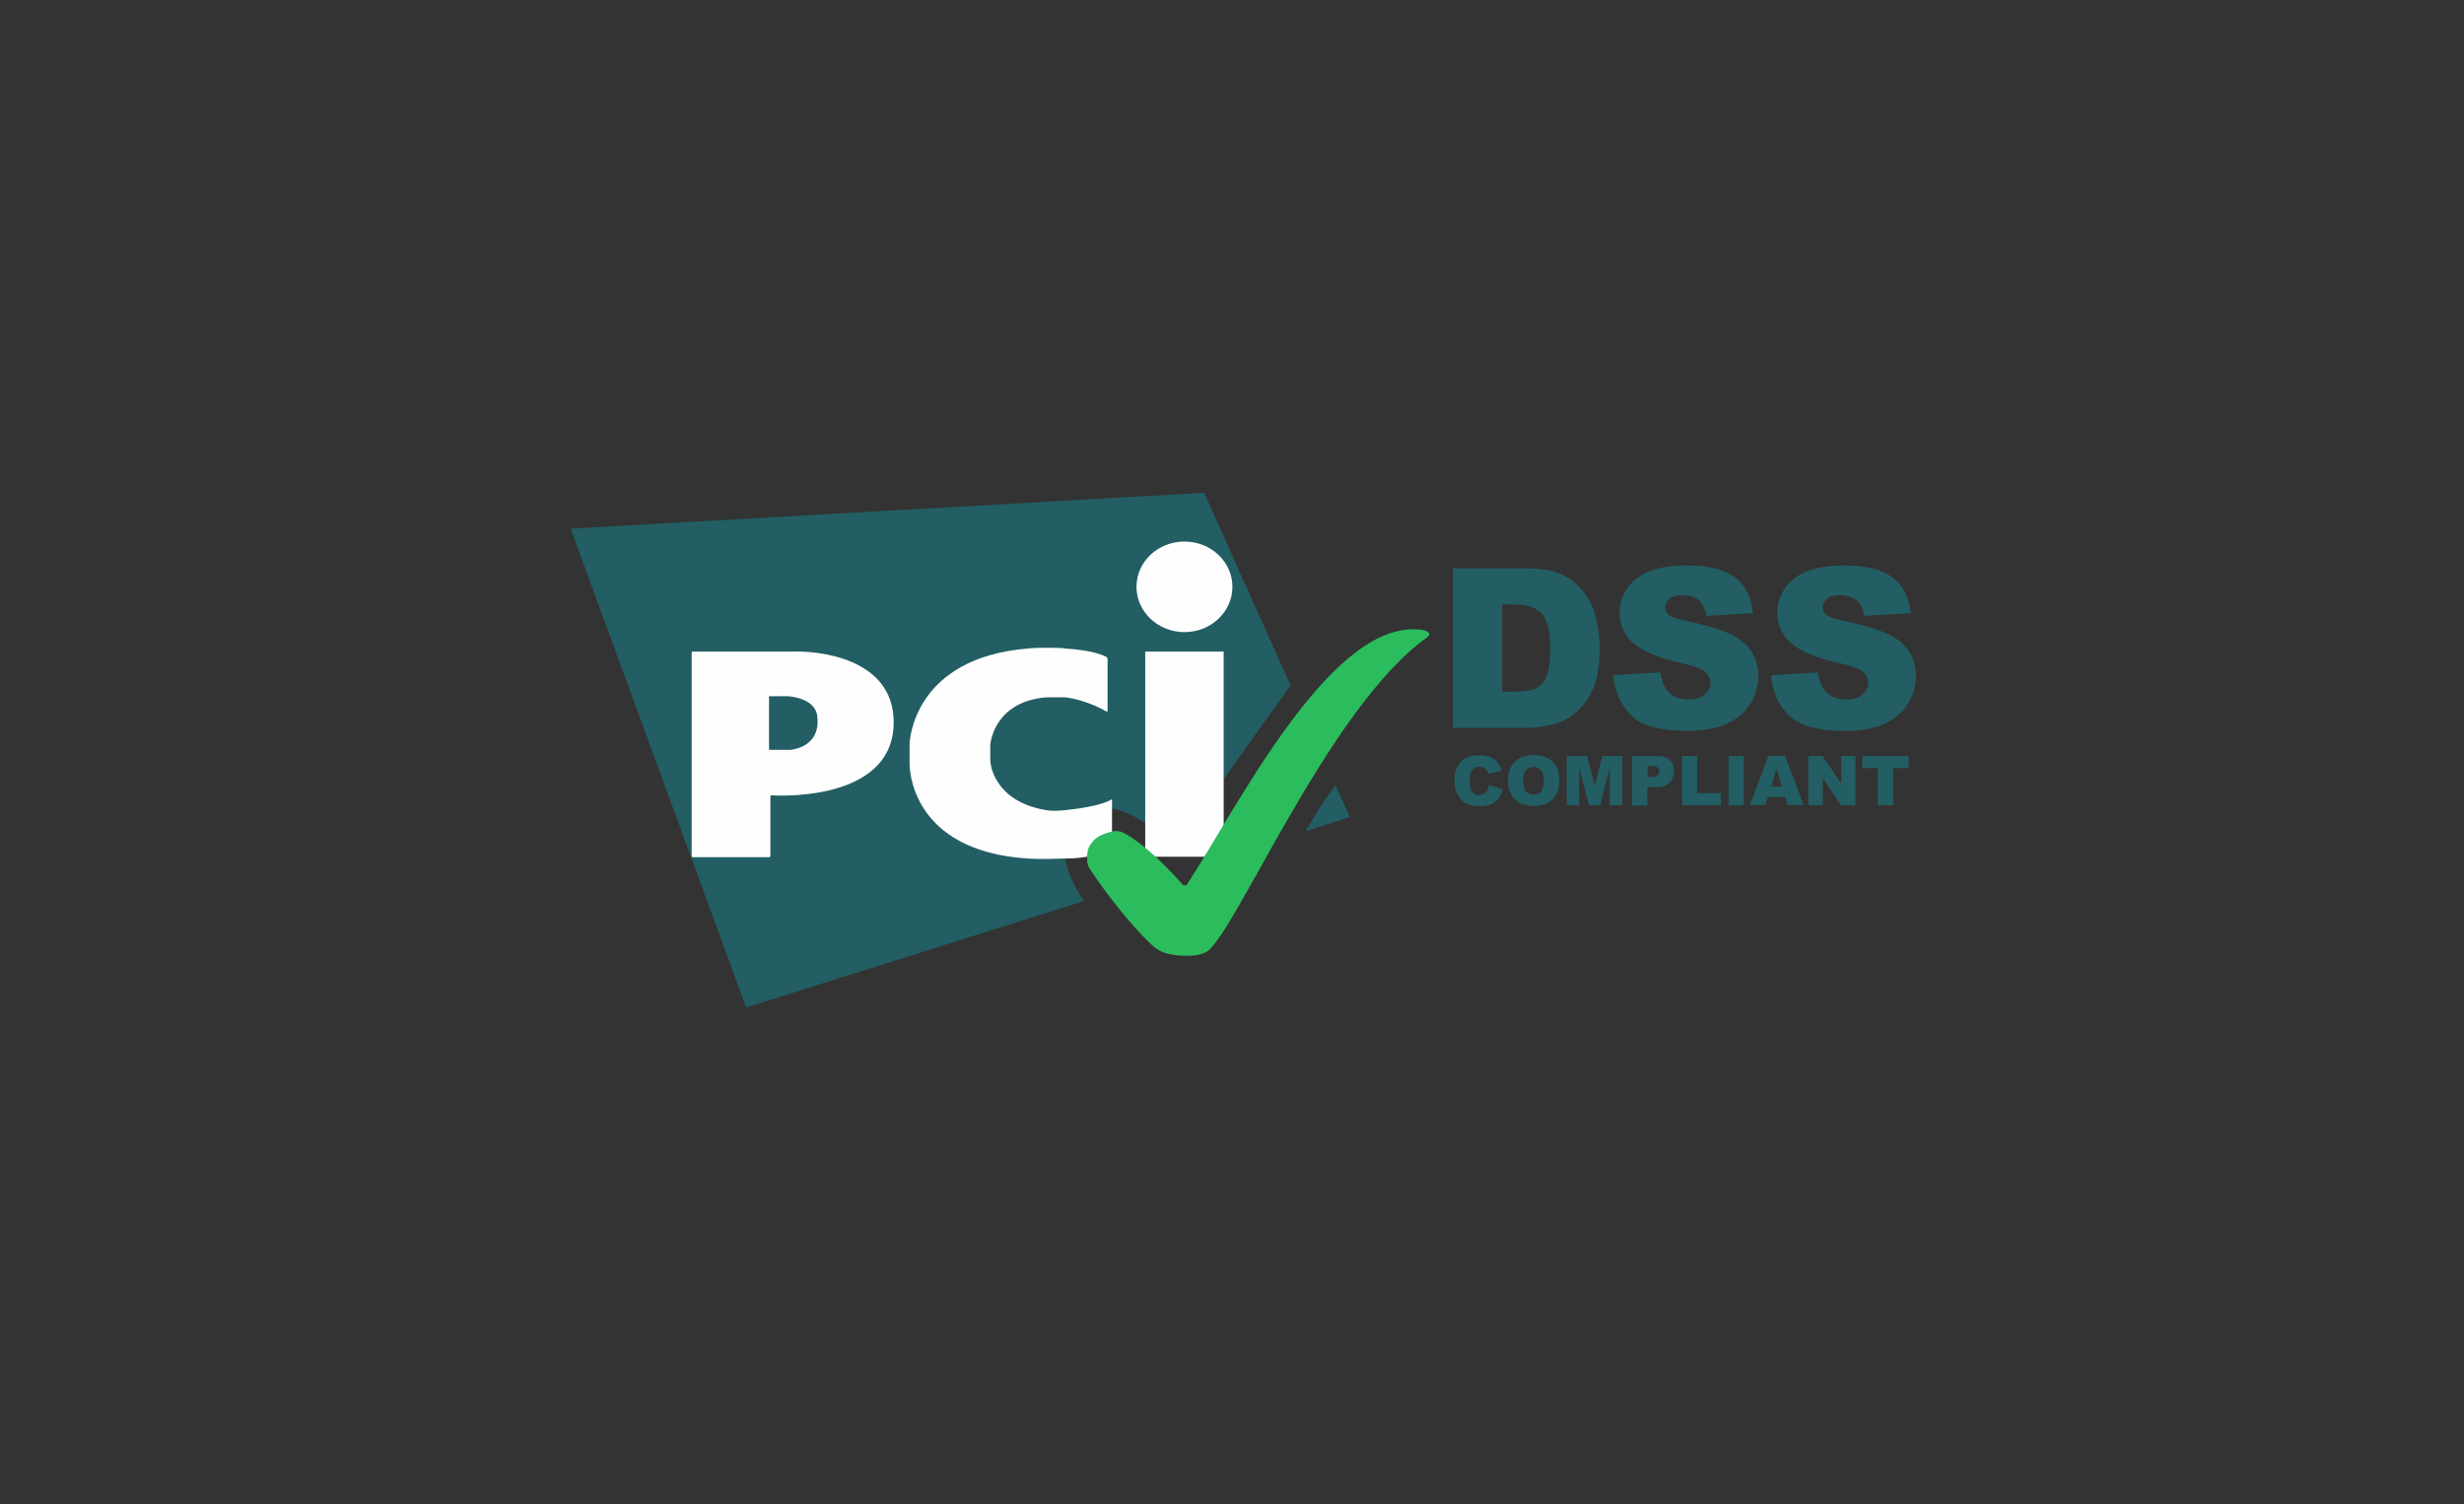 <svg width="95" height="58" viewBox="0 0 95 58" fill="none" xmlns="http://www.w3.org/2000/svg">
<rect x="0" y="0" width="95" height="58" fill="#333333" stroke="none"/>
<path d="M57.414 30.271L57.932 30.427C57.898 30.574 57.846 30.695 57.768 30.79C57.69 30.885 57.604 30.963 57.492 31.006C57.379 31.058 57.241 31.084 57.068 31.084C56.861 31.084 56.696 31.058 56.558 30.997C56.428 30.937 56.316 30.833 56.221 30.677C56.126 30.53 56.074 30.332 56.074 30.098C56.074 29.787 56.16 29.545 56.325 29.372C56.489 29.199 56.731 29.122 57.033 29.122C57.275 29.122 57.457 29.173 57.595 29.268C57.733 29.364 57.837 29.511 57.898 29.718L57.379 29.83C57.362 29.77 57.345 29.727 57.319 29.701C57.284 29.657 57.249 29.623 57.198 29.597C57.146 29.571 57.094 29.562 57.042 29.562C56.912 29.562 56.809 29.614 56.739 29.727C56.688 29.804 56.662 29.934 56.662 30.098C56.662 30.306 56.696 30.453 56.757 30.53C56.817 30.608 56.912 30.651 57.025 30.651C57.137 30.651 57.224 30.617 57.275 30.556C57.345 30.479 57.388 30.392 57.414 30.271Z" fill="#225E63"/>
<path d="M58.14 30.098C58.14 29.787 58.226 29.545 58.399 29.372C58.572 29.199 58.814 29.113 59.125 29.113C59.445 29.113 59.687 29.199 59.86 29.363C60.033 29.536 60.119 29.77 60.119 30.081C60.119 30.306 60.085 30.487 60.007 30.625C59.929 30.764 59.825 30.876 59.678 30.954C59.54 31.032 59.359 31.075 59.151 31.075C58.935 31.075 58.762 31.04 58.615 30.971C58.477 30.902 58.365 30.798 58.27 30.643C58.175 30.487 58.14 30.323 58.14 30.098ZM58.728 30.098C58.728 30.288 58.762 30.427 58.831 30.513C58.901 30.599 58.996 30.643 59.125 30.643C59.255 30.643 59.35 30.599 59.419 30.522C59.488 30.435 59.523 30.288 59.523 30.081C59.523 29.899 59.488 29.77 59.41 29.692C59.341 29.605 59.238 29.571 59.117 29.571C58.996 29.571 58.901 29.614 58.831 29.701C58.762 29.77 58.728 29.908 58.728 30.098Z" fill="#225E63"/>
<path d="M60.422 29.148H61.192L61.486 30.306L61.779 29.148H62.549V31.049H62.065V29.597L61.693 31.049H61.261L60.889 29.597V31.049H60.405V29.148H60.422Z" fill="#225E63"/>
<path d="M62.928 29.148H63.905C64.121 29.148 64.277 29.199 64.381 29.303C64.484 29.407 64.536 29.545 64.536 29.735C64.536 29.925 64.476 30.081 64.363 30.185C64.251 30.297 64.069 30.349 63.836 30.349H63.516V31.058H62.928V29.148ZM63.516 29.96H63.663C63.776 29.96 63.853 29.943 63.905 29.899C63.948 29.856 63.974 29.813 63.974 29.753C63.974 29.692 63.957 29.64 63.914 29.597C63.871 29.554 63.801 29.536 63.689 29.536H63.525V29.96H63.516Z" fill="#225E63"/>
<path d="M64.847 29.148H65.435V30.582H66.351V31.049H64.847V29.148Z" fill="#225E63"/>
<path d="M66.645 29.148H67.233V31.049H66.645V29.148Z" fill="#225E63"/>
<path d="M68.823 30.729H68.157L68.062 31.04H67.466L68.183 29.139H68.823L69.54 31.04H68.926L68.823 30.729ZM68.702 30.323L68.494 29.64L68.287 30.323H68.702Z" fill="#225E63"/>
<path d="M69.723 29.148H70.267L70.985 30.202V29.148H71.538V31.049H70.985L70.276 30.003V31.049H69.723V29.148Z" fill="#225E63"/>
<path d="M71.797 29.148H73.586V29.614H72.989V31.049H72.402V29.614H71.805V29.148H71.797Z" fill="#225E63"/>
<path d="M50.342 32.043L52.045 31.507L51.492 30.28C51.086 30.79 50.679 31.447 50.342 32.043ZM49.763 26.433L46.427 19L22 20.383L28.768 38.846L41.794 34.74C40.964 33.547 40.661 32.13 41.621 31.438C42.693 30.66 44.309 31.559 45.338 32.83C46.332 31.17 49.123 27.306 49.763 26.433Z" fill="#225E63"/>
<path d="M45.667 24.372C46.687 24.372 47.516 23.594 47.516 22.626C47.516 21.658 46.687 20.88 45.667 20.88C44.647 20.88 43.817 21.658 43.817 22.626C43.817 23.585 44.647 24.372 45.667 24.372ZM44.154 25.124H47.179V33.033H44.154V25.124Z" fill="#FEFEFE"/>
<path d="M42.658 27.432C42.684 27.44 42.702 27.432 42.702 27.406V25.401C42.702 25.375 42.684 25.349 42.658 25.331C42.658 25.331 42.261 25.072 41.051 25.003C40.99 24.968 39.927 24.96 39.642 25.003C35.234 25.357 35.069 28.547 35.069 28.685V29.463C35.069 29.558 35.069 32.817 39.642 33.102C40.091 33.136 40.964 33.102 41.051 33.102C42.105 33.102 42.831 32.782 42.831 32.782C42.857 32.773 42.874 32.748 42.874 32.722V30.846C42.874 30.82 42.857 30.811 42.84 30.829C42.84 30.829 42.511 31.088 41.077 31.235C40.67 31.278 40.472 31.261 40.325 31.235C38.285 30.889 38.19 29.402 38.19 29.402C38.19 29.377 38.181 29.333 38.181 29.316V28.746C38.181 28.72 38.181 28.676 38.19 28.659C38.19 28.659 38.328 27.06 40.325 26.887H41.077C41.95 27 42.658 27.432 42.658 27.432Z" fill="#FEFEFE"/>
<path d="M26.668 33.007C26.668 33.033 26.685 33.05 26.711 33.05H29.659C29.685 33.05 29.702 33.033 29.702 33.007V30.708C29.702 30.682 29.719 30.665 29.745 30.665C29.745 30.665 34.456 31.002 34.456 27.847C34.456 25.349 31.5 25.081 30.532 25.124C30.514 25.124 26.711 25.124 26.711 25.124C26.685 25.124 26.668 25.141 26.668 25.167V33.007ZM29.65 28.91V26.844H30.376C30.376 26.844 31.422 26.887 31.508 27.605C31.526 27.657 31.526 28.011 31.508 28.028C31.37 28.867 30.462 28.91 30.462 28.91H29.65Z" fill="#FEFEFE"/>
<path d="M45.752 36.849C45.994 36.849 46.184 36.849 46.496 36.711C47.568 36.149 51.189 27.307 55.01 24.584C55.035 24.567 55.061 24.541 55.079 24.515C55.105 24.48 55.105 24.446 55.105 24.446C55.105 24.446 55.105 24.264 54.543 24.264C51.146 24.169 47.611 31.3 45.752 34.118C45.726 34.152 45.605 34.118 45.605 34.118C45.605 34.118 44.361 32.648 43.28 32.087C43.254 32.078 43.133 32.035 43.004 32.043C42.917 32.043 42.416 32.147 42.182 32.389C41.906 32.683 41.915 32.847 41.915 33.202C41.915 33.227 41.932 33.349 41.966 33.409C42.234 33.876 43.436 35.535 44.43 36.452C44.577 36.564 44.81 36.849 45.752 36.849Z" fill="#2BBC5D"/>
<path d="M56.012 21.913H58.839C59.401 21.913 59.85 21.991 60.187 22.138C60.533 22.293 60.818 22.509 61.034 22.786C61.259 23.071 61.423 23.4 61.518 23.771C61.622 24.143 61.674 24.541 61.674 24.964C61.674 25.621 61.596 26.131 61.449 26.494C61.302 26.857 61.095 27.16 60.827 27.41C60.559 27.652 60.273 27.817 59.971 27.903C59.556 28.015 59.176 28.067 58.839 28.067H56.012V21.913ZM57.914 23.305V26.667H58.38C58.778 26.667 59.063 26.624 59.228 26.537C59.392 26.451 59.53 26.295 59.625 26.079C59.72 25.863 59.772 25.5 59.772 25.008C59.772 24.351 59.668 23.91 59.452 23.668C59.236 23.426 58.891 23.305 58.389 23.305H57.914Z" fill="#225E63"/>
<path d="M62.2 26.036L64.016 25.924C64.059 26.218 64.137 26.442 64.258 26.598C64.456 26.849 64.733 26.97 65.096 26.97C65.364 26.97 65.58 26.909 65.727 26.779C65.874 26.65 65.952 26.503 65.952 26.339C65.952 26.183 65.883 26.036 65.744 25.907C65.606 25.777 65.278 25.665 64.768 25.552C63.929 25.362 63.341 25.111 62.978 24.8C62.615 24.489 62.443 24.091 62.443 23.607C62.443 23.288 62.538 22.994 62.719 22.708C62.901 22.423 63.177 22.207 63.549 22.043C63.92 21.879 64.422 21.801 65.061 21.801C65.848 21.801 66.453 21.948 66.859 22.242C67.274 22.535 67.516 23.002 67.594 23.642L65.796 23.746C65.744 23.469 65.649 23.27 65.494 23.14C65.338 23.011 65.131 22.95 64.863 22.95C64.638 22.95 64.474 22.994 64.361 23.089C64.249 23.184 64.197 23.296 64.197 23.434C64.197 23.529 64.24 23.625 64.335 23.702C64.422 23.78 64.638 23.858 64.975 23.927C65.805 24.109 66.401 24.29 66.764 24.472C67.127 24.653 67.387 24.887 67.551 25.154C67.715 25.422 67.793 25.734 67.793 26.071C67.793 26.468 67.68 26.831 67.464 27.16C67.248 27.497 66.937 27.748 66.548 27.92C66.159 28.093 65.658 28.18 65.061 28.18C64.016 28.18 63.289 27.981 62.883 27.575C62.486 27.168 62.261 26.659 62.2 26.036Z" fill="#225E63"/>
<path d="M68.279 26.036L70.094 25.924C70.137 26.218 70.215 26.442 70.336 26.598C70.535 26.849 70.812 26.97 71.175 26.97C71.443 26.97 71.659 26.909 71.806 26.779C71.953 26.65 72.03 26.503 72.03 26.339C72.03 26.183 71.961 26.036 71.823 25.907C71.685 25.777 71.356 25.665 70.846 25.552C70.008 25.362 69.42 25.111 69.057 24.8C68.703 24.489 68.521 24.091 68.521 23.607C68.521 23.288 68.616 22.994 68.798 22.708C68.979 22.423 69.256 22.207 69.627 22.043C69.999 21.879 70.5 21.801 71.14 21.801C71.927 21.801 72.532 21.948 72.938 22.242C73.353 22.535 73.595 23.002 73.673 23.642L71.875 23.746C71.823 23.469 71.728 23.27 71.572 23.14C71.417 23.011 71.209 22.95 70.941 22.95C70.716 22.95 70.552 22.994 70.44 23.089C70.328 23.184 70.276 23.296 70.276 23.434C70.276 23.529 70.319 23.625 70.414 23.702C70.5 23.78 70.716 23.858 71.054 23.927C71.883 24.109 72.48 24.29 72.843 24.472C73.206 24.653 73.465 24.887 73.629 25.154C73.794 25.422 73.871 25.734 73.871 26.071C73.871 26.468 73.759 26.831 73.543 27.16C73.327 27.497 73.016 27.748 72.627 27.92C72.238 28.093 71.737 28.18 71.14 28.18C70.094 28.18 69.368 27.981 68.962 27.575C68.556 27.168 68.331 26.659 68.279 26.036Z" fill="#225E63"/>
</svg>
